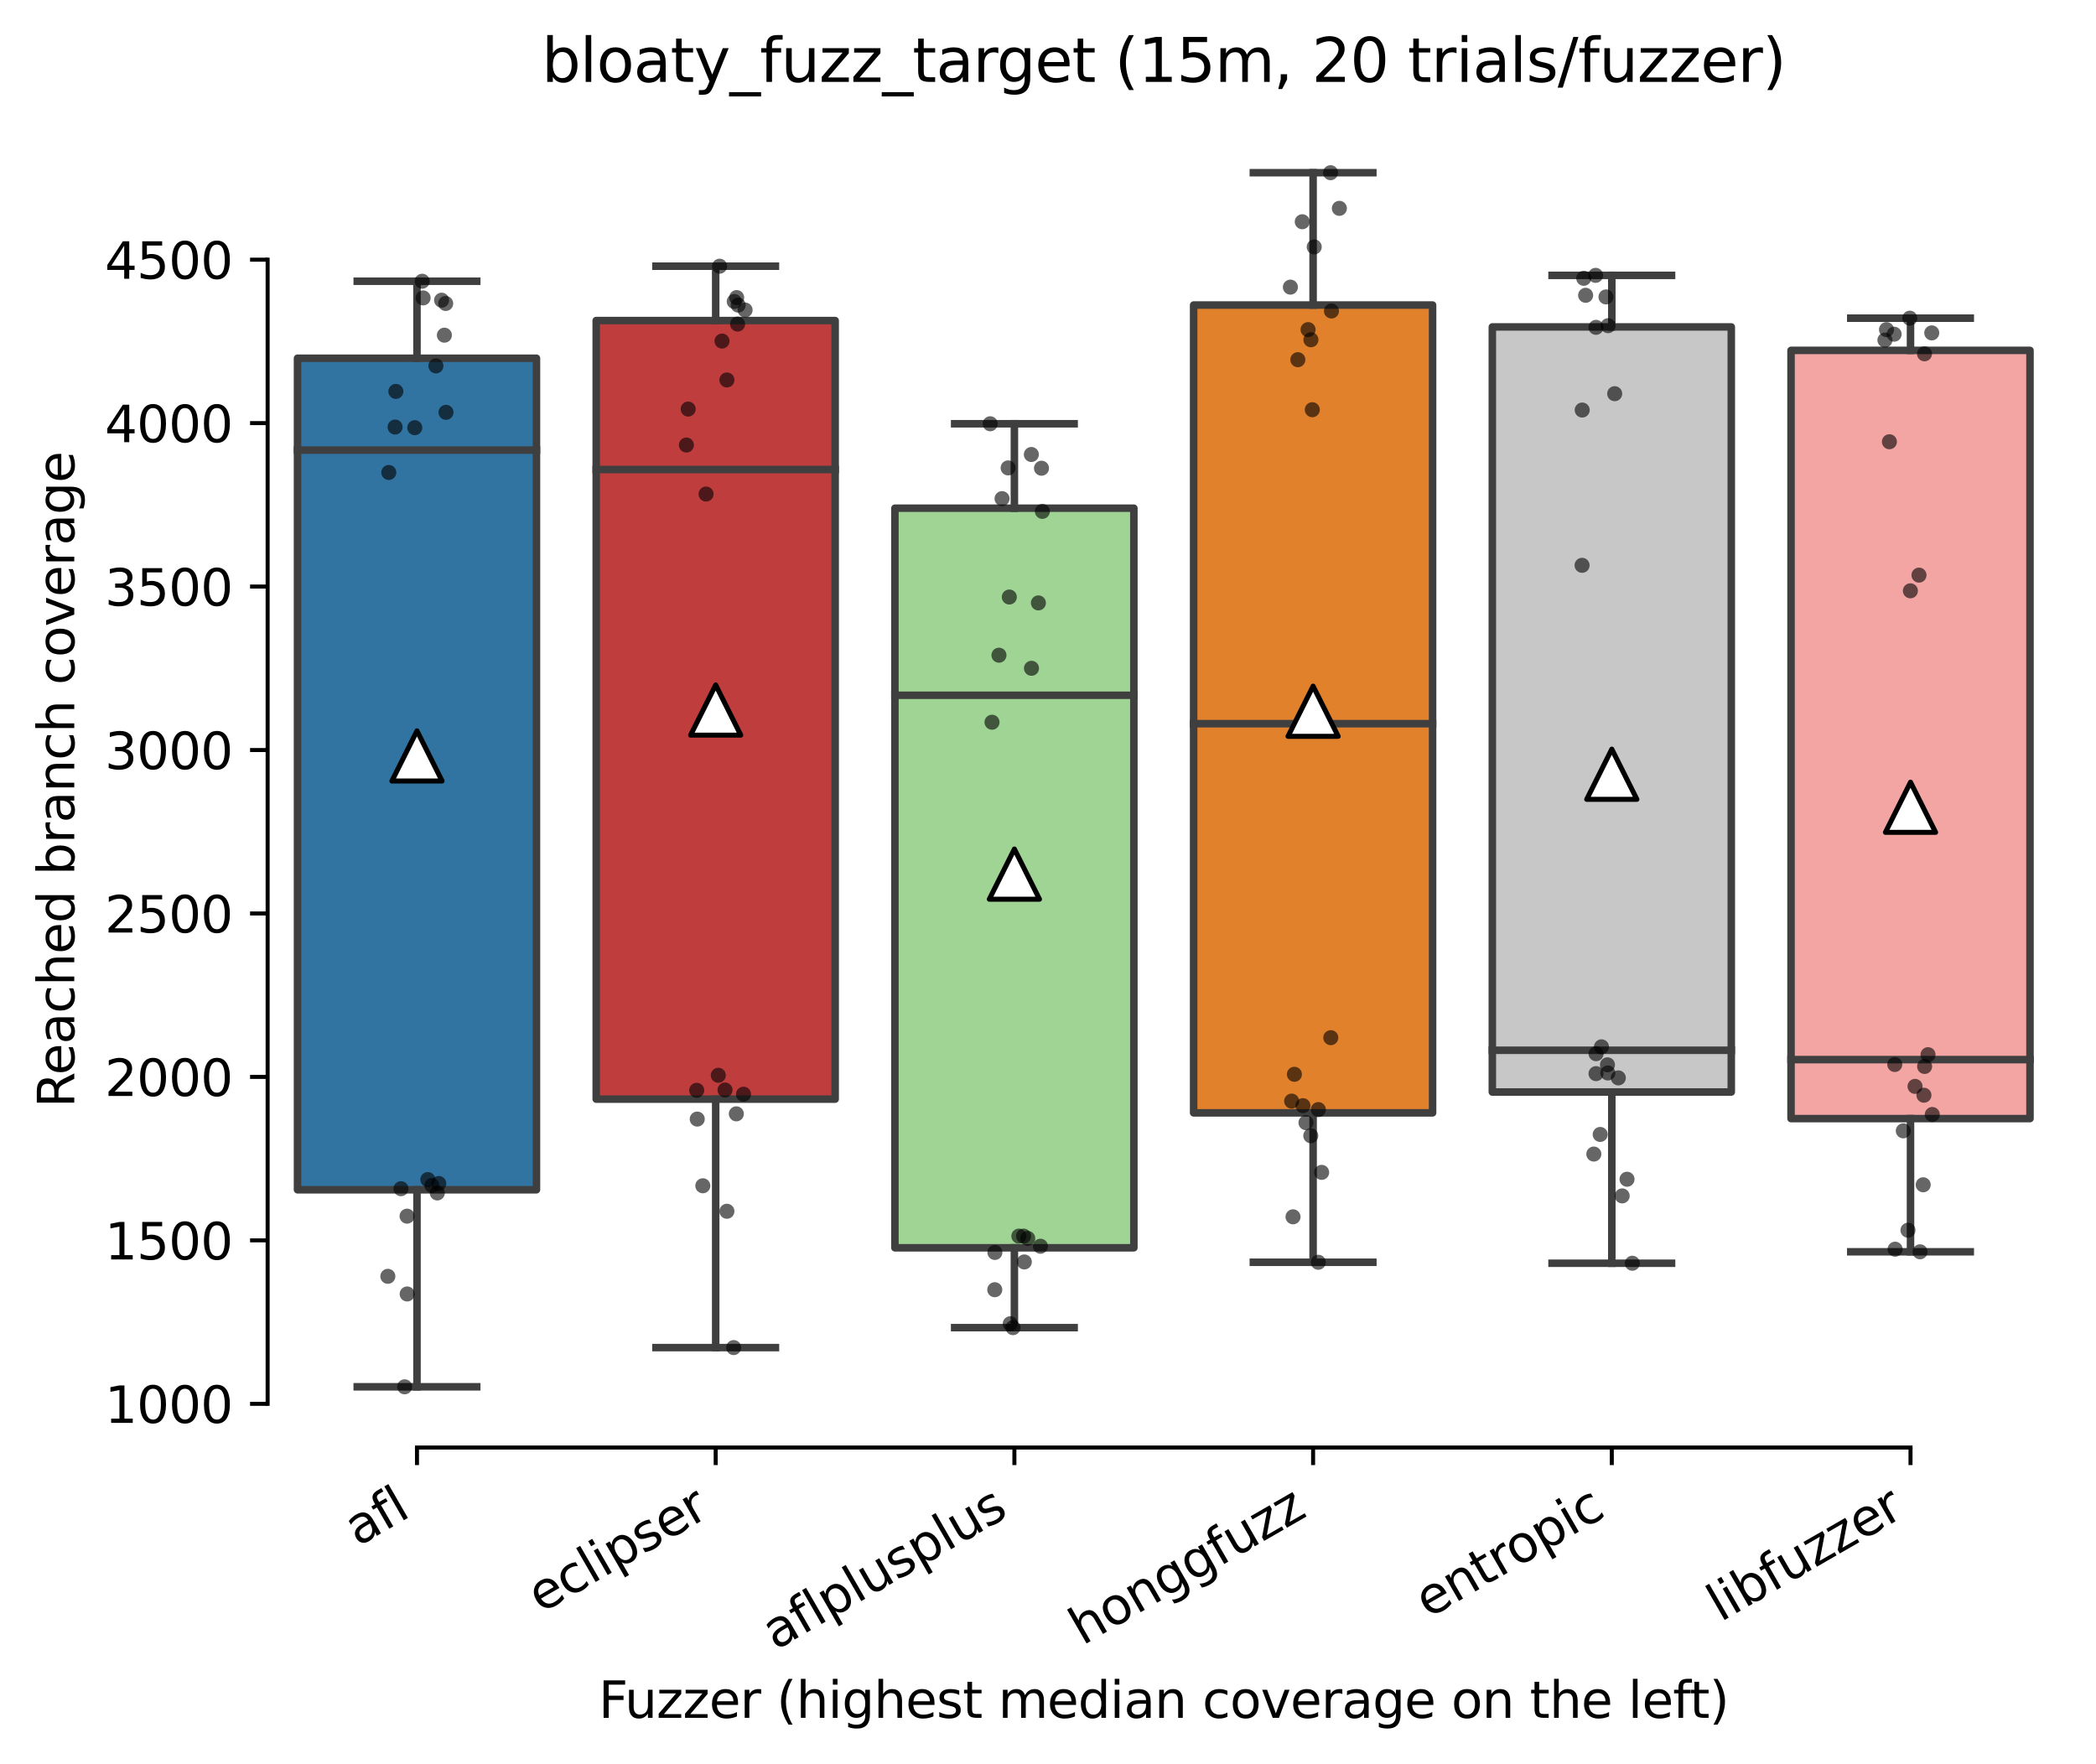 <?xml version="1.0" encoding="utf-8" standalone="no"?>
<!DOCTYPE svg PUBLIC "-//W3C//DTD SVG 1.1//EN"
  "http://www.w3.org/Graphics/SVG/1.1/DTD/svg11.dtd">
<svg xmlns:xlink="http://www.w3.org/1999/xlink" width="417.648pt" height="351.576pt" viewBox="0 0 417.648 351.576" xmlns="http://www.w3.org/2000/svg" version="1.1">
 <defs>
  <style type="text/css">*{stroke-linejoin: round; stroke-linecap: butt}</style>
 </defs>
 <g id="figure_1">
  <g id="patch_1">
   <path d="M 0 351.576 
L 417.648 351.576 
L 417.648 0 
L 0 0 
z
" style="fill: #ffffff"/>
  </g>
  <g id="axes_1">
   <g id="patch_2">
    <path d="M 53.328 288.43 
L 410.448 288.43 
L 410.448 22.318 
L 53.328 22.318 
z
" style="fill: #ffffff"/>
   </g>
   <g id="patch_3">
    <path d="M 59.28 237.073 
L 106.896 237.073 
L 106.896 71.38 
L 59.28 71.38 
L 59.28 237.073 
z
" clip-path="url(#p1c1ffbf020)" style="fill: #3274a1; stroke: #3f3f3f; stroke-width: 1.5; stroke-linejoin: miter"/>
   </g>
   <g id="patch_4">
    <path d="M 118.8 219.013 
L 166.416 219.013 
L 166.416 63.872 
L 118.8 63.872 
L 118.8 219.013 
z
" clip-path="url(#p1c1ffbf020)" style="fill: #c03d3e; stroke: #3f3f3f; stroke-width: 1.5; stroke-linejoin: miter"/>
   </g>
   <g id="patch_5">
    <path d="M 178.32 248.634 
L 225.936 248.634 
L 225.936 101.261 
L 178.32 101.261 
L 178.32 248.634 
z
" clip-path="url(#p1c1ffbf020)" style="fill: #9fd495; stroke: #3f3f3f; stroke-width: 1.5; stroke-linejoin: miter"/>
   </g>
   <g id="patch_6">
    <path d="M 237.84 221.749 
L 285.456 221.749 
L 285.456 60.778 
L 237.84 60.778 
L 237.84 221.749 
z
" clip-path="url(#p1c1ffbf020)" style="fill: #e1812c; stroke: #3f3f3f; stroke-width: 1.5; stroke-linejoin: miter"/>
   </g>
   <g id="patch_7">
    <path d="M 297.36 217.597 
L 344.976 217.597 
L 344.976 65.143 
L 297.36 65.143 
L 297.36 217.597 
z
" clip-path="url(#p1c1ffbf020)" style="fill: #c7c7c7; stroke: #3f3f3f; stroke-width: 1.5; stroke-linejoin: miter"/>
   </g>
   <g id="patch_8">
    <path d="M 356.88 222.889 
L 404.496 222.889 
L 404.496 69.816 
L 356.88 69.816 
L 356.88 222.889 
z
" clip-path="url(#p1c1ffbf020)" style="fill: #f2a5a3; stroke: #3f3f3f; stroke-width: 1.5; stroke-linejoin: miter"/>
   </g>
   <g id="matplotlib.axis_1">
    <g id="xtick_1">
     <g id="line2d_1">
      <defs>
       <path id="m0007b8b7bc" d="M 0 0 
L 0 3.5 
" style="stroke: #000000; stroke-width: 0.8"/>
      </defs>
      <g>
       <use xlink:href="#m0007b8b7bc" x="83.088" y="288.43" style="stroke: #000000; stroke-width: 0.8"/>
      </g>
     </g>
     <g id="text_1">
      <!-- afl -->
      <g transform="translate(71.287 308.224)rotate(-30)scale(0.1 -0.1)">
       <defs>
        <path id="DejaVuSans-61" d="M 2194 1759 
Q 1497 1759 1228 1600 
Q 959 1441 959 1056 
Q 959 750 1161 570 
Q 1363 391 1709 391 
Q 2188 391 2477 730 
Q 2766 1069 2766 1631 
L 2766 1759 
L 2194 1759 
z
M 3341 1997 
L 3341 0 
L 2766 0 
L 2766 531 
Q 2569 213 2275 61 
Q 1981 -91 1556 -91 
Q 1019 -91 701 211 
Q 384 513 384 1019 
Q 384 1609 779 1909 
Q 1175 2209 1959 2209 
L 2766 2209 
L 2766 2266 
Q 2766 2663 2505 2880 
Q 2244 3097 1772 3097 
Q 1472 3097 1187 3025 
Q 903 2953 641 2809 
L 641 3341 
Q 956 3463 1253 3523 
Q 1550 3584 1831 3584 
Q 2591 3584 2966 3190 
Q 3341 2797 3341 1997 
z
" transform="scale(0.016)"/>
        <path id="DejaVuSans-66" d="M 2375 4863 
L 2375 4384 
L 1825 4384 
Q 1516 4384 1395 4259 
Q 1275 4134 1275 3809 
L 1275 3500 
L 2222 3500 
L 2222 3053 
L 1275 3053 
L 1275 0 
L 697 0 
L 697 3053 
L 147 3053 
L 147 3500 
L 697 3500 
L 697 3744 
Q 697 4328 969 4595 
Q 1241 4863 1831 4863 
L 2375 4863 
z
" transform="scale(0.016)"/>
        <path id="DejaVuSans-6c" d="M 603 4863 
L 1178 4863 
L 1178 0 
L 603 0 
L 603 4863 
z
" transform="scale(0.016)"/>
       </defs>
       <use xlink:href="#DejaVuSans-61"/>
       <use xlink:href="#DejaVuSans-66" x="61.279"/>
       <use xlink:href="#DejaVuSans-6c" x="96.484"/>
      </g>
     </g>
    </g>
    <g id="xtick_2">
     <g id="line2d_2">
      <g>
       <use xlink:href="#m0007b8b7bc" x="142.608" y="288.43" style="stroke: #000000; stroke-width: 0.8"/>
      </g>
     </g>
     <g id="text_2">
      <!-- eclipser -->
      <g transform="translate(107.768 321.525)rotate(-30)scale(0.1 -0.1)">
       <defs>
        <path id="DejaVuSans-65" d="M 3597 1894 
L 3597 1613 
L 953 1613 
Q 991 1019 1311 708 
Q 1631 397 2203 397 
Q 2534 397 2845 478 
Q 3156 559 3463 722 
L 3463 178 
Q 3153 47 2828 -22 
Q 2503 -91 2169 -91 
Q 1331 -91 842 396 
Q 353 884 353 1716 
Q 353 2575 817 3079 
Q 1281 3584 2069 3584 
Q 2775 3584 3186 3129 
Q 3597 2675 3597 1894 
z
M 3022 2063 
Q 3016 2534 2758 2815 
Q 2500 3097 2075 3097 
Q 1594 3097 1305 2825 
Q 1016 2553 972 2059 
L 3022 2063 
z
" transform="scale(0.016)"/>
        <path id="DejaVuSans-63" d="M 3122 3366 
L 3122 2828 
Q 2878 2963 2633 3030 
Q 2388 3097 2138 3097 
Q 1578 3097 1268 2742 
Q 959 2388 959 1747 
Q 959 1106 1268 751 
Q 1578 397 2138 397 
Q 2388 397 2633 464 
Q 2878 531 3122 666 
L 3122 134 
Q 2881 22 2623 -34 
Q 2366 -91 2075 -91 
Q 1284 -91 818 406 
Q 353 903 353 1747 
Q 353 2603 823 3093 
Q 1294 3584 2113 3584 
Q 2378 3584 2631 3529 
Q 2884 3475 3122 3366 
z
" transform="scale(0.016)"/>
        <path id="DejaVuSans-69" d="M 603 3500 
L 1178 3500 
L 1178 0 
L 603 0 
L 603 3500 
z
M 603 4863 
L 1178 4863 
L 1178 4134 
L 603 4134 
L 603 4863 
z
" transform="scale(0.016)"/>
        <path id="DejaVuSans-70" d="M 1159 525 
L 1159 -1331 
L 581 -1331 
L 581 3500 
L 1159 3500 
L 1159 2969 
Q 1341 3281 1617 3432 
Q 1894 3584 2278 3584 
Q 2916 3584 3314 3078 
Q 3713 2572 3713 1747 
Q 3713 922 3314 415 
Q 2916 -91 2278 -91 
Q 1894 -91 1617 61 
Q 1341 213 1159 525 
z
M 3116 1747 
Q 3116 2381 2855 2742 
Q 2594 3103 2138 3103 
Q 1681 3103 1420 2742 
Q 1159 2381 1159 1747 
Q 1159 1113 1420 752 
Q 1681 391 2138 391 
Q 2594 391 2855 752 
Q 3116 1113 3116 1747 
z
" transform="scale(0.016)"/>
        <path id="DejaVuSans-73" d="M 2834 3397 
L 2834 2853 
Q 2591 2978 2328 3040 
Q 2066 3103 1784 3103 
Q 1356 3103 1142 2972 
Q 928 2841 928 2578 
Q 928 2378 1081 2264 
Q 1234 2150 1697 2047 
L 1894 2003 
Q 2506 1872 2764 1633 
Q 3022 1394 3022 966 
Q 3022 478 2636 193 
Q 2250 -91 1575 -91 
Q 1294 -91 989 -36 
Q 684 19 347 128 
L 347 722 
Q 666 556 975 473 
Q 1284 391 1588 391 
Q 1994 391 2212 530 
Q 2431 669 2431 922 
Q 2431 1156 2273 1281 
Q 2116 1406 1581 1522 
L 1381 1569 
Q 847 1681 609 1914 
Q 372 2147 372 2553 
Q 372 3047 722 3315 
Q 1072 3584 1716 3584 
Q 2034 3584 2315 3537 
Q 2597 3491 2834 3397 
z
" transform="scale(0.016)"/>
        <path id="DejaVuSans-72" d="M 2631 2963 
Q 2534 3019 2420 3045 
Q 2306 3072 2169 3072 
Q 1681 3072 1420 2755 
Q 1159 2438 1159 1844 
L 1159 0 
L 581 0 
L 581 3500 
L 1159 3500 
L 1159 2956 
Q 1341 3275 1631 3429 
Q 1922 3584 2338 3584 
Q 2397 3584 2469 3576 
Q 2541 3569 2628 3553 
L 2631 2963 
z
" transform="scale(0.016)"/>
       </defs>
       <use xlink:href="#DejaVuSans-65"/>
       <use xlink:href="#DejaVuSans-63" x="61.523"/>
       <use xlink:href="#DejaVuSans-6c" x="116.504"/>
       <use xlink:href="#DejaVuSans-69" x="144.287"/>
       <use xlink:href="#DejaVuSans-70" x="172.07"/>
       <use xlink:href="#DejaVuSans-73" x="235.547"/>
       <use xlink:href="#DejaVuSans-65" x="287.646"/>
       <use xlink:href="#DejaVuSans-72" x="349.17"/>
      </g>
     </g>
    </g>
    <g id="xtick_3">
     <g id="line2d_3">
      <g>
       <use xlink:href="#m0007b8b7bc" x="202.128" y="288.43" style="stroke: #000000; stroke-width: 0.8"/>
      </g>
     </g>
     <g id="text_3">
      <!-- aflplusplus -->
      <g transform="translate(154.519 328.897)rotate(-30)scale(0.1 -0.1)">
       <defs>
        <path id="DejaVuSans-75" d="M 544 1381 
L 544 3500 
L 1119 3500 
L 1119 1403 
Q 1119 906 1312 657 
Q 1506 409 1894 409 
Q 2359 409 2629 706 
Q 2900 1003 2900 1516 
L 2900 3500 
L 3475 3500 
L 3475 0 
L 2900 0 
L 2900 538 
Q 2691 219 2414 64 
Q 2138 -91 1772 -91 
Q 1169 -91 856 284 
Q 544 659 544 1381 
z
M 1991 3584 
L 1991 3584 
z
" transform="scale(0.016)"/>
       </defs>
       <use xlink:href="#DejaVuSans-61"/>
       <use xlink:href="#DejaVuSans-66" x="61.279"/>
       <use xlink:href="#DejaVuSans-6c" x="96.484"/>
       <use xlink:href="#DejaVuSans-70" x="124.268"/>
       <use xlink:href="#DejaVuSans-6c" x="187.744"/>
       <use xlink:href="#DejaVuSans-75" x="215.527"/>
       <use xlink:href="#DejaVuSans-73" x="278.906"/>
       <use xlink:href="#DejaVuSans-70" x="331.006"/>
       <use xlink:href="#DejaVuSans-6c" x="394.482"/>
       <use xlink:href="#DejaVuSans-75" x="422.266"/>
       <use xlink:href="#DejaVuSans-73" x="485.645"/>
      </g>
     </g>
    </g>
    <g id="xtick_4">
     <g id="line2d_4">
      <g>
       <use xlink:href="#m0007b8b7bc" x="261.648" y="288.43" style="stroke: #000000; stroke-width: 0.8"/>
      </g>
     </g>
     <g id="text_4">
      <!-- honggfuzz -->
      <g transform="translate(215.709 327.933)rotate(-30)scale(0.1 -0.1)">
       <defs>
        <path id="DejaVuSans-68" d="M 3513 2113 
L 3513 0 
L 2938 0 
L 2938 2094 
Q 2938 2591 2744 2837 
Q 2550 3084 2163 3084 
Q 1697 3084 1428 2787 
Q 1159 2491 1159 1978 
L 1159 0 
L 581 0 
L 581 4863 
L 1159 4863 
L 1159 2956 
Q 1366 3272 1645 3428 
Q 1925 3584 2291 3584 
Q 2894 3584 3203 3211 
Q 3513 2838 3513 2113 
z
" transform="scale(0.016)"/>
        <path id="DejaVuSans-6f" d="M 1959 3097 
Q 1497 3097 1228 2736 
Q 959 2375 959 1747 
Q 959 1119 1226 758 
Q 1494 397 1959 397 
Q 2419 397 2687 759 
Q 2956 1122 2956 1747 
Q 2956 2369 2687 2733 
Q 2419 3097 1959 3097 
z
M 1959 3584 
Q 2709 3584 3137 3096 
Q 3566 2609 3566 1747 
Q 3566 888 3137 398 
Q 2709 -91 1959 -91 
Q 1206 -91 779 398 
Q 353 888 353 1747 
Q 353 2609 779 3096 
Q 1206 3584 1959 3584 
z
" transform="scale(0.016)"/>
        <path id="DejaVuSans-6e" d="M 3513 2113 
L 3513 0 
L 2938 0 
L 2938 2094 
Q 2938 2591 2744 2837 
Q 2550 3084 2163 3084 
Q 1697 3084 1428 2787 
Q 1159 2491 1159 1978 
L 1159 0 
L 581 0 
L 581 3500 
L 1159 3500 
L 1159 2956 
Q 1366 3272 1645 3428 
Q 1925 3584 2291 3584 
Q 2894 3584 3203 3211 
Q 3513 2838 3513 2113 
z
" transform="scale(0.016)"/>
        <path id="DejaVuSans-67" d="M 2906 1791 
Q 2906 2416 2648 2759 
Q 2391 3103 1925 3103 
Q 1463 3103 1205 2759 
Q 947 2416 947 1791 
Q 947 1169 1205 825 
Q 1463 481 1925 481 
Q 2391 481 2648 825 
Q 2906 1169 2906 1791 
z
M 3481 434 
Q 3481 -459 3084 -895 
Q 2688 -1331 1869 -1331 
Q 1566 -1331 1297 -1286 
Q 1028 -1241 775 -1147 
L 775 -588 
Q 1028 -725 1275 -790 
Q 1522 -856 1778 -856 
Q 2344 -856 2625 -561 
Q 2906 -266 2906 331 
L 2906 616 
Q 2728 306 2450 153 
Q 2172 0 1784 0 
Q 1141 0 747 490 
Q 353 981 353 1791 
Q 353 2603 747 3093 
Q 1141 3584 1784 3584 
Q 2172 3584 2450 3431 
Q 2728 3278 2906 2969 
L 2906 3500 
L 3481 3500 
L 3481 434 
z
" transform="scale(0.016)"/>
        <path id="DejaVuSans-7a" d="M 353 3500 
L 3084 3500 
L 3084 2975 
L 922 459 
L 3084 459 
L 3084 0 
L 275 0 
L 275 525 
L 2438 3041 
L 353 3041 
L 353 3500 
z
" transform="scale(0.016)"/>
       </defs>
       <use xlink:href="#DejaVuSans-68"/>
       <use xlink:href="#DejaVuSans-6f" x="63.379"/>
       <use xlink:href="#DejaVuSans-6e" x="124.561"/>
       <use xlink:href="#DejaVuSans-67" x="187.939"/>
       <use xlink:href="#DejaVuSans-67" x="251.416"/>
       <use xlink:href="#DejaVuSans-66" x="314.893"/>
       <use xlink:href="#DejaVuSans-75" x="350.098"/>
       <use xlink:href="#DejaVuSans-7a" x="413.477"/>
       <use xlink:href="#DejaVuSans-7a" x="465.967"/>
      </g>
     </g>
    </g>
    <g id="xtick_5">
     <g id="line2d_5">
      <g>
       <use xlink:href="#m0007b8b7bc" x="321.168" y="288.43" style="stroke: #000000; stroke-width: 0.8"/>
      </g>
     </g>
     <g id="text_5">
      <!-- entropic -->
      <g transform="translate(284.586 322.531)rotate(-30)scale(0.1 -0.1)">
       <defs>
        <path id="DejaVuSans-74" d="M 1172 4494 
L 1172 3500 
L 2356 3500 
L 2356 3053 
L 1172 3053 
L 1172 1153 
Q 1172 725 1289 603 
Q 1406 481 1766 481 
L 2356 481 
L 2356 0 
L 1766 0 
Q 1100 0 847 248 
Q 594 497 594 1153 
L 594 3053 
L 172 3053 
L 172 3500 
L 594 3500 
L 594 4494 
L 1172 4494 
z
" transform="scale(0.016)"/>
       </defs>
       <use xlink:href="#DejaVuSans-65"/>
       <use xlink:href="#DejaVuSans-6e" x="61.523"/>
       <use xlink:href="#DejaVuSans-74" x="124.902"/>
       <use xlink:href="#DejaVuSans-72" x="164.111"/>
       <use xlink:href="#DejaVuSans-6f" x="202.975"/>
       <use xlink:href="#DejaVuSans-70" x="264.156"/>
       <use xlink:href="#DejaVuSans-69" x="327.633"/>
       <use xlink:href="#DejaVuSans-63" x="355.416"/>
      </g>
     </g>
    </g>
    <g id="xtick_6">
     <g id="line2d_6">
      <g>
       <use xlink:href="#m0007b8b7bc" x="380.688" y="288.43" style="stroke: #000000; stroke-width: 0.8"/>
      </g>
     </g>
     <g id="text_6">
      <!-- libfuzzer -->
      <g transform="translate(342.822 323.272)rotate(-30)scale(0.1 -0.1)">
       <defs>
        <path id="DejaVuSans-62" d="M 3116 1747 
Q 3116 2381 2855 2742 
Q 2594 3103 2138 3103 
Q 1681 3103 1420 2742 
Q 1159 2381 1159 1747 
Q 1159 1113 1420 752 
Q 1681 391 2138 391 
Q 2594 391 2855 752 
Q 3116 1113 3116 1747 
z
M 1159 2969 
Q 1341 3281 1617 3432 
Q 1894 3584 2278 3584 
Q 2916 3584 3314 3078 
Q 3713 2572 3713 1747 
Q 3713 922 3314 415 
Q 2916 -91 2278 -91 
Q 1894 -91 1617 61 
Q 1341 213 1159 525 
L 1159 0 
L 581 0 
L 581 4863 
L 1159 4863 
L 1159 2969 
z
" transform="scale(0.016)"/>
       </defs>
       <use xlink:href="#DejaVuSans-6c"/>
       <use xlink:href="#DejaVuSans-69" x="27.783"/>
       <use xlink:href="#DejaVuSans-62" x="55.566"/>
       <use xlink:href="#DejaVuSans-66" x="119.043"/>
       <use xlink:href="#DejaVuSans-75" x="154.248"/>
       <use xlink:href="#DejaVuSans-7a" x="217.627"/>
       <use xlink:href="#DejaVuSans-7a" x="270.117"/>
       <use xlink:href="#DejaVuSans-65" x="322.607"/>
       <use xlink:href="#DejaVuSans-72" x="384.131"/>
      </g>
     </g>
    </g>
    <g id="text_7">
     <!-- Fuzzer (highest median coverage on the left) -->
     <g transform="translate(119.27 342.297)scale(0.1 -0.1)">
      <defs>
       <path id="DejaVuSans-46" d="M 628 4666 
L 3309 4666 
L 3309 4134 
L 1259 4134 
L 1259 2759 
L 3109 2759 
L 3109 2228 
L 1259 2228 
L 1259 0 
L 628 0 
L 628 4666 
z
" transform="scale(0.016)"/>
       <path id="DejaVuSans-20" transform="scale(0.016)"/>
       <path id="DejaVuSans-28" d="M 1984 4856 
Q 1566 4138 1362 3434 
Q 1159 2731 1159 2009 
Q 1159 1288 1364 580 
Q 1569 -128 1984 -844 
L 1484 -844 
Q 1016 -109 783 600 
Q 550 1309 550 2009 
Q 550 2706 781 3412 
Q 1013 4119 1484 4856 
L 1984 4856 
z
" transform="scale(0.016)"/>
       <path id="DejaVuSans-6d" d="M 3328 2828 
Q 3544 3216 3844 3400 
Q 4144 3584 4550 3584 
Q 5097 3584 5394 3201 
Q 5691 2819 5691 2113 
L 5691 0 
L 5113 0 
L 5113 2094 
Q 5113 2597 4934 2840 
Q 4756 3084 4391 3084 
Q 3944 3084 3684 2787 
Q 3425 2491 3425 1978 
L 3425 0 
L 2847 0 
L 2847 2094 
Q 2847 2600 2669 2842 
Q 2491 3084 2119 3084 
Q 1678 3084 1418 2786 
Q 1159 2488 1159 1978 
L 1159 0 
L 581 0 
L 581 3500 
L 1159 3500 
L 1159 2956 
Q 1356 3278 1631 3431 
Q 1906 3584 2284 3584 
Q 2666 3584 2933 3390 
Q 3200 3197 3328 2828 
z
" transform="scale(0.016)"/>
       <path id="DejaVuSans-64" d="M 2906 2969 
L 2906 4863 
L 3481 4863 
L 3481 0 
L 2906 0 
L 2906 525 
Q 2725 213 2448 61 
Q 2172 -91 1784 -91 
Q 1150 -91 751 415 
Q 353 922 353 1747 
Q 353 2572 751 3078 
Q 1150 3584 1784 3584 
Q 2172 3584 2448 3432 
Q 2725 3281 2906 2969 
z
M 947 1747 
Q 947 1113 1208 752 
Q 1469 391 1925 391 
Q 2381 391 2643 752 
Q 2906 1113 2906 1747 
Q 2906 2381 2643 2742 
Q 2381 3103 1925 3103 
Q 1469 3103 1208 2742 
Q 947 2381 947 1747 
z
" transform="scale(0.016)"/>
       <path id="DejaVuSans-76" d="M 191 3500 
L 800 3500 
L 1894 563 
L 2988 3500 
L 3597 3500 
L 2284 0 
L 1503 0 
L 191 3500 
z
" transform="scale(0.016)"/>
       <path id="DejaVuSans-29" d="M 513 4856 
L 1013 4856 
Q 1481 4119 1714 3412 
Q 1947 2706 1947 2009 
Q 1947 1309 1714 600 
Q 1481 -109 1013 -844 
L 513 -844 
Q 928 -128 1133 580 
Q 1338 1288 1338 2009 
Q 1338 2731 1133 3434 
Q 928 4138 513 4856 
z
" transform="scale(0.016)"/>
      </defs>
      <use xlink:href="#DejaVuSans-46"/>
      <use xlink:href="#DejaVuSans-75" x="52.02"/>
      <use xlink:href="#DejaVuSans-7a" x="115.398"/>
      <use xlink:href="#DejaVuSans-7a" x="167.889"/>
      <use xlink:href="#DejaVuSans-65" x="220.379"/>
      <use xlink:href="#DejaVuSans-72" x="281.902"/>
      <use xlink:href="#DejaVuSans-20" x="323.016"/>
      <use xlink:href="#DejaVuSans-28" x="354.803"/>
      <use xlink:href="#DejaVuSans-68" x="393.816"/>
      <use xlink:href="#DejaVuSans-69" x="457.195"/>
      <use xlink:href="#DejaVuSans-67" x="484.979"/>
      <use xlink:href="#DejaVuSans-68" x="548.455"/>
      <use xlink:href="#DejaVuSans-65" x="611.834"/>
      <use xlink:href="#DejaVuSans-73" x="673.357"/>
      <use xlink:href="#DejaVuSans-74" x="725.457"/>
      <use xlink:href="#DejaVuSans-20" x="764.666"/>
      <use xlink:href="#DejaVuSans-6d" x="796.453"/>
      <use xlink:href="#DejaVuSans-65" x="893.865"/>
      <use xlink:href="#DejaVuSans-64" x="955.389"/>
      <use xlink:href="#DejaVuSans-69" x="1018.865"/>
      <use xlink:href="#DejaVuSans-61" x="1046.648"/>
      <use xlink:href="#DejaVuSans-6e" x="1107.928"/>
      <use xlink:href="#DejaVuSans-20" x="1171.307"/>
      <use xlink:href="#DejaVuSans-63" x="1203.094"/>
      <use xlink:href="#DejaVuSans-6f" x="1258.074"/>
      <use xlink:href="#DejaVuSans-76" x="1319.256"/>
      <use xlink:href="#DejaVuSans-65" x="1378.436"/>
      <use xlink:href="#DejaVuSans-72" x="1439.959"/>
      <use xlink:href="#DejaVuSans-61" x="1481.072"/>
      <use xlink:href="#DejaVuSans-67" x="1542.352"/>
      <use xlink:href="#DejaVuSans-65" x="1605.828"/>
      <use xlink:href="#DejaVuSans-20" x="1667.352"/>
      <use xlink:href="#DejaVuSans-6f" x="1699.139"/>
      <use xlink:href="#DejaVuSans-6e" x="1760.32"/>
      <use xlink:href="#DejaVuSans-20" x="1823.699"/>
      <use xlink:href="#DejaVuSans-74" x="1855.486"/>
      <use xlink:href="#DejaVuSans-68" x="1894.695"/>
      <use xlink:href="#DejaVuSans-65" x="1958.074"/>
      <use xlink:href="#DejaVuSans-20" x="2019.598"/>
      <use xlink:href="#DejaVuSans-6c" x="2051.385"/>
      <use xlink:href="#DejaVuSans-65" x="2079.168"/>
      <use xlink:href="#DejaVuSans-66" x="2140.691"/>
      <use xlink:href="#DejaVuSans-74" x="2174.146"/>
      <use xlink:href="#DejaVuSans-29" x="2213.355"/>
     </g>
    </g>
   </g>
   <g id="matplotlib.axis_2">
    <g id="ytick_1">
     <g id="line2d_7">
      <defs>
       <path id="mb258ccd061" d="M 0 0 
L -3.5 0 
" style="stroke: #000000; stroke-width: 0.8"/>
      </defs>
      <g>
       <use xlink:href="#mb258ccd061" x="53.328" y="279.721" style="stroke: #000000; stroke-width: 0.8"/>
      </g>
     </g>
     <g id="text_8">
      <!-- 1000 -->
      <g transform="translate(20.878 283.52)scale(0.1 -0.1)">
       <defs>
        <path id="DejaVuSans-31" d="M 794 531 
L 1825 531 
L 1825 4091 
L 703 3866 
L 703 4441 
L 1819 4666 
L 2450 4666 
L 2450 531 
L 3481 531 
L 3481 0 
L 794 0 
L 794 531 
z
" transform="scale(0.016)"/>
        <path id="DejaVuSans-30" d="M 2034 4250 
Q 1547 4250 1301 3770 
Q 1056 3291 1056 2328 
Q 1056 1369 1301 889 
Q 1547 409 2034 409 
Q 2525 409 2770 889 
Q 3016 1369 3016 2328 
Q 3016 3291 2770 3770 
Q 2525 4250 2034 4250 
z
M 2034 4750 
Q 2819 4750 3233 4129 
Q 3647 3509 3647 2328 
Q 3647 1150 3233 529 
Q 2819 -91 2034 -91 
Q 1250 -91 836 529 
Q 422 1150 422 2328 
Q 422 3509 836 4129 
Q 1250 4750 2034 4750 
z
" transform="scale(0.016)"/>
       </defs>
       <use xlink:href="#DejaVuSans-31"/>
       <use xlink:href="#DejaVuSans-30" x="63.623"/>
       <use xlink:href="#DejaVuSans-30" x="127.246"/>
       <use xlink:href="#DejaVuSans-30" x="190.869"/>
      </g>
     </g>
    </g>
    <g id="ytick_2">
     <g id="line2d_8">
      <g>
       <use xlink:href="#mb258ccd061" x="53.328" y="247.153" style="stroke: #000000; stroke-width: 0.8"/>
      </g>
     </g>
     <g id="text_9">
      <!-- 1500 -->
      <g transform="translate(20.878 250.952)scale(0.1 -0.1)">
       <defs>
        <path id="DejaVuSans-35" d="M 691 4666 
L 3169 4666 
L 3169 4134 
L 1269 4134 
L 1269 2991 
Q 1406 3038 1543 3061 
Q 1681 3084 1819 3084 
Q 2600 3084 3056 2656 
Q 3513 2228 3513 1497 
Q 3513 744 3044 326 
Q 2575 -91 1722 -91 
Q 1428 -91 1123 -41 
Q 819 9 494 109 
L 494 744 
Q 775 591 1075 516 
Q 1375 441 1709 441 
Q 2250 441 2565 725 
Q 2881 1009 2881 1497 
Q 2881 1984 2565 2268 
Q 2250 2553 1709 2553 
Q 1456 2553 1204 2497 
Q 953 2441 691 2322 
L 691 4666 
z
" transform="scale(0.016)"/>
       </defs>
       <use xlink:href="#DejaVuSans-31"/>
       <use xlink:href="#DejaVuSans-35" x="63.623"/>
       <use xlink:href="#DejaVuSans-30" x="127.246"/>
       <use xlink:href="#DejaVuSans-30" x="190.869"/>
      </g>
     </g>
    </g>
    <g id="ytick_3">
     <g id="line2d_9">
      <g>
       <use xlink:href="#mb258ccd061" x="53.328" y="214.584" style="stroke: #000000; stroke-width: 0.8"/>
      </g>
     </g>
     <g id="text_10">
      <!-- 2000 -->
      <g transform="translate(20.878 218.383)scale(0.1 -0.1)">
       <defs>
        <path id="DejaVuSans-32" d="M 1228 531 
L 3431 531 
L 3431 0 
L 469 0 
L 469 531 
Q 828 903 1448 1529 
Q 2069 2156 2228 2338 
Q 2531 2678 2651 2914 
Q 2772 3150 2772 3378 
Q 2772 3750 2511 3984 
Q 2250 4219 1831 4219 
Q 1534 4219 1204 4116 
Q 875 4013 500 3803 
L 500 4441 
Q 881 4594 1212 4672 
Q 1544 4750 1819 4750 
Q 2544 4750 2975 4387 
Q 3406 4025 3406 3419 
Q 3406 3131 3298 2873 
Q 3191 2616 2906 2266 
Q 2828 2175 2409 1742 
Q 1991 1309 1228 531 
z
" transform="scale(0.016)"/>
       </defs>
       <use xlink:href="#DejaVuSans-32"/>
       <use xlink:href="#DejaVuSans-30" x="63.623"/>
       <use xlink:href="#DejaVuSans-30" x="127.246"/>
       <use xlink:href="#DejaVuSans-30" x="190.869"/>
      </g>
     </g>
    </g>
    <g id="ytick_4">
     <g id="line2d_10">
      <g>
       <use xlink:href="#mb258ccd061" x="53.328" y="182.015" style="stroke: #000000; stroke-width: 0.8"/>
      </g>
     </g>
     <g id="text_11">
      <!-- 2500 -->
      <g transform="translate(20.878 185.815)scale(0.1 -0.1)">
       <use xlink:href="#DejaVuSans-32"/>
       <use xlink:href="#DejaVuSans-35" x="63.623"/>
       <use xlink:href="#DejaVuSans-30" x="127.246"/>
       <use xlink:href="#DejaVuSans-30" x="190.869"/>
      </g>
     </g>
    </g>
    <g id="ytick_5">
     <g id="line2d_11">
      <g>
       <use xlink:href="#mb258ccd061" x="53.328" y="149.447" style="stroke: #000000; stroke-width: 0.8"/>
      </g>
     </g>
     <g id="text_12">
      <!-- 3000 -->
      <g transform="translate(20.878 153.246)scale(0.1 -0.1)">
       <defs>
        <path id="DejaVuSans-33" d="M 2597 2516 
Q 3050 2419 3304 2112 
Q 3559 1806 3559 1356 
Q 3559 666 3084 287 
Q 2609 -91 1734 -91 
Q 1441 -91 1130 -33 
Q 819 25 488 141 
L 488 750 
Q 750 597 1062 519 
Q 1375 441 1716 441 
Q 2309 441 2620 675 
Q 2931 909 2931 1356 
Q 2931 1769 2642 2001 
Q 2353 2234 1838 2234 
L 1294 2234 
L 1294 2753 
L 1863 2753 
Q 2328 2753 2575 2939 
Q 2822 3125 2822 3475 
Q 2822 3834 2567 4026 
Q 2313 4219 1838 4219 
Q 1578 4219 1281 4162 
Q 984 4106 628 3988 
L 628 4550 
Q 988 4650 1302 4700 
Q 1616 4750 1894 4750 
Q 2613 4750 3031 4423 
Q 3450 4097 3450 3541 
Q 3450 3153 3228 2886 
Q 3006 2619 2597 2516 
z
" transform="scale(0.016)"/>
       </defs>
       <use xlink:href="#DejaVuSans-33"/>
       <use xlink:href="#DejaVuSans-30" x="63.623"/>
       <use xlink:href="#DejaVuSans-30" x="127.246"/>
       <use xlink:href="#DejaVuSans-30" x="190.869"/>
      </g>
     </g>
    </g>
    <g id="ytick_6">
     <g id="line2d_12">
      <g>
       <use xlink:href="#mb258ccd061" x="53.328" y="116.878" style="stroke: #000000; stroke-width: 0.8"/>
      </g>
     </g>
     <g id="text_13">
      <!-- 3500 -->
      <g transform="translate(20.878 120.677)scale(0.1 -0.1)">
       <use xlink:href="#DejaVuSans-33"/>
       <use xlink:href="#DejaVuSans-35" x="63.623"/>
       <use xlink:href="#DejaVuSans-30" x="127.246"/>
       <use xlink:href="#DejaVuSans-30" x="190.869"/>
      </g>
     </g>
    </g>
    <g id="ytick_7">
     <g id="line2d_13">
      <g>
       <use xlink:href="#mb258ccd061" x="53.328" y="84.309" style="stroke: #000000; stroke-width: 0.8"/>
      </g>
     </g>
     <g id="text_14">
      <!-- 4000 -->
      <g transform="translate(20.878 88.109)scale(0.1 -0.1)">
       <defs>
        <path id="DejaVuSans-34" d="M 2419 4116 
L 825 1625 
L 2419 1625 
L 2419 4116 
z
M 2253 4666 
L 3047 4666 
L 3047 1625 
L 3713 1625 
L 3713 1100 
L 3047 1100 
L 3047 0 
L 2419 0 
L 2419 1100 
L 313 1100 
L 313 1709 
L 2253 4666 
z
" transform="scale(0.016)"/>
       </defs>
       <use xlink:href="#DejaVuSans-34"/>
       <use xlink:href="#DejaVuSans-30" x="63.623"/>
       <use xlink:href="#DejaVuSans-30" x="127.246"/>
       <use xlink:href="#DejaVuSans-30" x="190.869"/>
      </g>
     </g>
    </g>
    <g id="ytick_8">
     <g id="line2d_14">
      <g>
       <use xlink:href="#mb258ccd061" x="53.328" y="51.741" style="stroke: #000000; stroke-width: 0.8"/>
      </g>
     </g>
     <g id="text_15">
      <!-- 4500 -->
      <g transform="translate(20.878 55.54)scale(0.1 -0.1)">
       <use xlink:href="#DejaVuSans-34"/>
       <use xlink:href="#DejaVuSans-35" x="63.623"/>
       <use xlink:href="#DejaVuSans-30" x="127.246"/>
       <use xlink:href="#DejaVuSans-30" x="190.869"/>
      </g>
     </g>
    </g>
    <g id="text_16">
     <!-- Reached branch coverage -->
     <g transform="translate(14.798 220.706)rotate(-90)scale(0.1 -0.1)">
      <defs>
       <path id="DejaVuSans-52" d="M 2841 2188 
Q 3044 2119 3236 1894 
Q 3428 1669 3622 1275 
L 4263 0 
L 3584 0 
L 2988 1197 
Q 2756 1666 2539 1819 
Q 2322 1972 1947 1972 
L 1259 1972 
L 1259 0 
L 628 0 
L 628 4666 
L 2053 4666 
Q 2853 4666 3247 4331 
Q 3641 3997 3641 3322 
Q 3641 2881 3436 2590 
Q 3231 2300 2841 2188 
z
M 1259 4147 
L 1259 2491 
L 2053 2491 
Q 2509 2491 2742 2702 
Q 2975 2913 2975 3322 
Q 2975 3731 2742 3939 
Q 2509 4147 2053 4147 
L 1259 4147 
z
" transform="scale(0.016)"/>
      </defs>
      <use xlink:href="#DejaVuSans-52"/>
      <use xlink:href="#DejaVuSans-65" x="64.982"/>
      <use xlink:href="#DejaVuSans-61" x="126.506"/>
      <use xlink:href="#DejaVuSans-63" x="187.785"/>
      <use xlink:href="#DejaVuSans-68" x="242.766"/>
      <use xlink:href="#DejaVuSans-65" x="306.145"/>
      <use xlink:href="#DejaVuSans-64" x="367.668"/>
      <use xlink:href="#DejaVuSans-20" x="431.145"/>
      <use xlink:href="#DejaVuSans-62" x="462.932"/>
      <use xlink:href="#DejaVuSans-72" x="526.408"/>
      <use xlink:href="#DejaVuSans-61" x="567.521"/>
      <use xlink:href="#DejaVuSans-6e" x="628.801"/>
      <use xlink:href="#DejaVuSans-63" x="692.18"/>
      <use xlink:href="#DejaVuSans-68" x="747.16"/>
      <use xlink:href="#DejaVuSans-20" x="810.539"/>
      <use xlink:href="#DejaVuSans-63" x="842.326"/>
      <use xlink:href="#DejaVuSans-6f" x="897.307"/>
      <use xlink:href="#DejaVuSans-76" x="958.488"/>
      <use xlink:href="#DejaVuSans-65" x="1017.668"/>
      <use xlink:href="#DejaVuSans-72" x="1079.191"/>
      <use xlink:href="#DejaVuSans-61" x="1120.305"/>
      <use xlink:href="#DejaVuSans-67" x="1181.584"/>
      <use xlink:href="#DejaVuSans-65" x="1245.061"/>
     </g>
    </g>
   </g>
   <g id="line2d_15">
    <path d="M 83.088 237.073 
L 83.088 276.334 
" clip-path="url(#p1c1ffbf020)" style="fill: none; stroke: #3f3f3f; stroke-width: 1.5; stroke-linecap: square"/>
   </g>
   <g id="line2d_16">
    <path d="M 83.088 71.38 
L 83.088 56.04 
" clip-path="url(#p1c1ffbf020)" style="fill: none; stroke: #3f3f3f; stroke-width: 1.5; stroke-linecap: square"/>
   </g>
   <g id="line2d_17">
    <path d="M 71.184 276.334 
L 94.992 276.334 
" clip-path="url(#p1c1ffbf020)" style="fill: none; stroke: #3f3f3f; stroke-width: 1.5; stroke-linecap: square"/>
   </g>
   <g id="line2d_18">
    <path d="M 71.184 56.04 
L 94.992 56.04 
" clip-path="url(#p1c1ffbf020)" style="fill: none; stroke: #3f3f3f; stroke-width: 1.5; stroke-linecap: square"/>
   </g>
   <g id="line2d_19"/>
   <g id="line2d_20">
    <path d="M 142.608 219.013 
L 142.608 268.518 
" clip-path="url(#p1c1ffbf020)" style="fill: none; stroke: #3f3f3f; stroke-width: 1.5; stroke-linecap: square"/>
   </g>
   <g id="line2d_21">
    <path d="M 142.608 63.872 
L 142.608 53.043 
" clip-path="url(#p1c1ffbf020)" style="fill: none; stroke: #3f3f3f; stroke-width: 1.5; stroke-linecap: square"/>
   </g>
   <g id="line2d_22">
    <path d="M 130.704 268.518 
L 154.512 268.518 
" clip-path="url(#p1c1ffbf020)" style="fill: none; stroke: #3f3f3f; stroke-width: 1.5; stroke-linecap: square"/>
   </g>
   <g id="line2d_23">
    <path d="M 130.704 53.043 
L 154.512 53.043 
" clip-path="url(#p1c1ffbf020)" style="fill: none; stroke: #3f3f3f; stroke-width: 1.5; stroke-linecap: square"/>
   </g>
   <g id="line2d_24"/>
   <g id="line2d_25">
    <path d="M 202.128 248.634 
L 202.128 264.544 
" clip-path="url(#p1c1ffbf020)" style="fill: none; stroke: #3f3f3f; stroke-width: 1.5; stroke-linecap: square"/>
   </g>
   <g id="line2d_26">
    <path d="M 202.128 101.261 
L 202.128 84.44 
" clip-path="url(#p1c1ffbf020)" style="fill: none; stroke: #3f3f3f; stroke-width: 1.5; stroke-linecap: square"/>
   </g>
   <g id="line2d_27">
    <path d="M 190.224 264.544 
L 214.032 264.544 
" clip-path="url(#p1c1ffbf020)" style="fill: none; stroke: #3f3f3f; stroke-width: 1.5; stroke-linecap: square"/>
   </g>
   <g id="line2d_28">
    <path d="M 190.224 84.44 
L 214.032 84.44 
" clip-path="url(#p1c1ffbf020)" style="fill: none; stroke: #3f3f3f; stroke-width: 1.5; stroke-linecap: square"/>
   </g>
   <g id="line2d_29"/>
   <g id="line2d_30">
    <path d="M 261.648 221.749 
L 261.648 251.517 
" clip-path="url(#p1c1ffbf020)" style="fill: none; stroke: #3f3f3f; stroke-width: 1.5; stroke-linecap: square"/>
   </g>
   <g id="line2d_31">
    <path d="M 261.648 60.778 
L 261.648 34.414 
" clip-path="url(#p1c1ffbf020)" style="fill: none; stroke: #3f3f3f; stroke-width: 1.5; stroke-linecap: square"/>
   </g>
   <g id="line2d_32">
    <path d="M 249.744 251.517 
L 273.552 251.517 
" clip-path="url(#p1c1ffbf020)" style="fill: none; stroke: #3f3f3f; stroke-width: 1.5; stroke-linecap: square"/>
   </g>
   <g id="line2d_33">
    <path d="M 249.744 34.414 
L 273.552 34.414 
" clip-path="url(#p1c1ffbf020)" style="fill: none; stroke: #3f3f3f; stroke-width: 1.5; stroke-linecap: square"/>
   </g>
   <g id="line2d_34"/>
   <g id="line2d_35">
    <path d="M 321.168 217.597 
L 321.168 251.712 
" clip-path="url(#p1c1ffbf020)" style="fill: none; stroke: #3f3f3f; stroke-width: 1.5; stroke-linecap: square"/>
   </g>
   <g id="line2d_36">
    <path d="M 321.168 65.143 
L 321.168 54.867 
" clip-path="url(#p1c1ffbf020)" style="fill: none; stroke: #3f3f3f; stroke-width: 1.5; stroke-linecap: square"/>
   </g>
   <g id="line2d_37">
    <path d="M 309.264 251.712 
L 333.072 251.712 
" clip-path="url(#p1c1ffbf020)" style="fill: none; stroke: #3f3f3f; stroke-width: 1.5; stroke-linecap: square"/>
   </g>
   <g id="line2d_38">
    <path d="M 309.264 54.867 
L 333.072 54.867 
" clip-path="url(#p1c1ffbf020)" style="fill: none; stroke: #3f3f3f; stroke-width: 1.5; stroke-linecap: square"/>
   </g>
   <g id="line2d_39"/>
   <g id="line2d_40">
    <path d="M 380.688 222.889 
L 380.688 249.432 
" clip-path="url(#p1c1ffbf020)" style="fill: none; stroke: #3f3f3f; stroke-width: 1.5; stroke-linecap: square"/>
   </g>
   <g id="line2d_41">
    <path d="M 380.688 69.816 
L 380.688 63.4 
" clip-path="url(#p1c1ffbf020)" style="fill: none; stroke: #3f3f3f; stroke-width: 1.5; stroke-linecap: square"/>
   </g>
   <g id="line2d_42">
    <path d="M 368.784 249.432 
L 392.592 249.432 
" clip-path="url(#p1c1ffbf020)" style="fill: none; stroke: #3f3f3f; stroke-width: 1.5; stroke-linecap: square"/>
   </g>
   <g id="line2d_43">
    <path d="M 368.784 63.4 
L 392.592 63.4 
" clip-path="url(#p1c1ffbf020)" style="fill: none; stroke: #3f3f3f; stroke-width: 1.5; stroke-linecap: square"/>
   </g>
   <g id="line2d_44"/>
   <g id="line2d_45">
    <path d="M 59.28 89.683 
L 106.896 89.683 
" clip-path="url(#p1c1ffbf020)" style="fill: none; stroke: #3f3f3f; stroke-width: 1.5; stroke-linecap: square"/>
   </g>
   <g id="line2d_46">
    <defs>
     <path id="m6f1b45f642" d="M 0 -5 
L -5 5 
L 5 5 
z
" style="stroke: #000000; stroke-linejoin: miter"/>
    </defs>
    <g clip-path="url(#p1c1ffbf020)">
     <use xlink:href="#m6f1b45f642" x="83.088" y="150.622" style="fill: #ffffff; stroke: #000000; stroke-linejoin: miter"/>
    </g>
   </g>
   <g id="line2d_47">
    <path d="M 118.8 93.559 
L 166.416 93.559 
" clip-path="url(#p1c1ffbf020)" style="fill: none; stroke: #3f3f3f; stroke-width: 1.5; stroke-linecap: square"/>
   </g>
   <g id="line2d_48">
    <g clip-path="url(#p1c1ffbf020)">
     <use xlink:href="#m6f1b45f642" x="142.608" y="141.484" style="fill: #ffffff; stroke: #000000; stroke-linejoin: miter"/>
    </g>
   </g>
   <g id="line2d_49">
    <path d="M 178.32 138.536 
L 225.936 138.536 
" clip-path="url(#p1c1ffbf020)" style="fill: none; stroke: #3f3f3f; stroke-width: 1.5; stroke-linecap: square"/>
   </g>
   <g id="line2d_50">
    <g clip-path="url(#p1c1ffbf020)">
     <use xlink:href="#m6f1b45f642" x="202.128" y="174.176" style="fill: #ffffff; stroke: #000000; stroke-linejoin: miter"/>
    </g>
   </g>
   <g id="line2d_51">
    <path d="M 237.84 144.203 
L 285.456 144.203 
" clip-path="url(#p1c1ffbf020)" style="fill: none; stroke: #3f3f3f; stroke-width: 1.5; stroke-linecap: square"/>
   </g>
   <g id="line2d_52">
    <g clip-path="url(#p1c1ffbf020)">
     <use xlink:href="#m6f1b45f642" x="261.648" y="141.721" style="fill: #ffffff; stroke: #000000; stroke-linejoin: miter"/>
    </g>
   </g>
   <g id="line2d_53">
    <path d="M 297.36 209.275 
L 344.976 209.275 
" clip-path="url(#p1c1ffbf020)" style="fill: none; stroke: #3f3f3f; stroke-width: 1.5; stroke-linecap: square"/>
   </g>
   <g id="line2d_54">
    <g clip-path="url(#p1c1ffbf020)">
     <use xlink:href="#m6f1b45f642" x="321.168" y="154.273" style="fill: #ffffff; stroke: #000000; stroke-linejoin: miter"/>
    </g>
   </g>
   <g id="line2d_55">
    <path d="M 356.88 211.132 
L 404.496 211.132 
" clip-path="url(#p1c1ffbf020)" style="fill: none; stroke: #3f3f3f; stroke-width: 1.5; stroke-linecap: square"/>
   </g>
   <g id="line2d_56">
    <g clip-path="url(#p1c1ffbf020)">
     <use xlink:href="#m6f1b45f642" x="380.688" y="160.852" style="fill: #ffffff; stroke: #000000; stroke-linejoin: miter"/>
    </g>
   </g>
   <g id="patch_9">
    <path d="M 53.328 279.721 
L 53.328 51.741 
" style="fill: none; stroke: #000000; stroke-width: 0.8; stroke-linejoin: miter; stroke-linecap: square"/>
   </g>
   <g id="patch_10">
    <path d="M 83.088 288.43 
L 380.688 288.43 
" style="fill: none; stroke: #000000; stroke-width: 0.8; stroke-linejoin: miter; stroke-linecap: square"/>
   </g>
   <g id="PathCollection_1">
    <defs>
     <path id="C0_0_9778825dbd" d="M 0 1.5 
C 0.398 1.5 0.779 1.342 1.061 1.061 
C 1.342 0.779 1.5 0.398 1.5 -0 
C 1.5 -0.398 1.342 -0.779 1.061 -1.061 
C 0.779 -1.342 0.398 -1.5 0 -1.5 
C -0.398 -1.5 -0.779 -1.342 -1.061 -1.061 
C -1.342 -0.779 -1.5 -0.398 -1.5 0 
C -1.5 0.398 -1.342 0.779 -1.061 1.061 
C -0.779 1.342 -0.398 1.5 0 1.5 
z
"/>
    </defs>
    <g clip-path="url(#p1c1ffbf020)">
     <use xlink:href="#C0_0_9778825dbd" x="81.134" y="257.835" style="fill-opacity: 0.6"/>
    </g>
    <g clip-path="url(#p1c1ffbf020)">
     <use xlink:href="#C0_0_9778825dbd" x="77.471" y="94.145" style="fill-opacity: 0.6"/>
    </g>
    <g clip-path="url(#p1c1ffbf020)">
     <use xlink:href="#C0_0_9778825dbd" x="85.248" y="235.037" style="fill-opacity: 0.6"/>
    </g>
    <g clip-path="url(#p1c1ffbf020)">
     <use xlink:href="#C0_0_9778825dbd" x="84.121" y="56.04" style="fill-opacity: 0.6"/>
    </g>
    <g clip-path="url(#p1c1ffbf020)">
     <use xlink:href="#C0_0_9778825dbd" x="86.07" y="236.21" style="fill-opacity: 0.6"/>
    </g>
    <g clip-path="url(#p1c1ffbf020)">
     <use xlink:href="#C0_0_9778825dbd" x="87.137" y="237.708" style="fill-opacity: 0.6"/>
    </g>
    <g clip-path="url(#p1c1ffbf020)">
     <use xlink:href="#C0_0_9778825dbd" x="88.549" y="66.787" style="fill-opacity: 0.6"/>
    </g>
    <g clip-path="url(#p1c1ffbf020)">
     <use xlink:href="#C0_0_9778825dbd" x="88.87" y="82.16" style="fill-opacity: 0.6"/>
    </g>
    <g clip-path="url(#p1c1ffbf020)">
     <use xlink:href="#C0_0_9778825dbd" x="80.632" y="276.334" style="fill-opacity: 0.6"/>
    </g>
    <g clip-path="url(#p1c1ffbf020)">
     <use xlink:href="#C0_0_9778825dbd" x="81.114" y="242.332" style="fill-opacity: 0.6"/>
    </g>
    <g clip-path="url(#p1c1ffbf020)">
     <use xlink:href="#C0_0_9778825dbd" x="87.427" y="235.819" style="fill-opacity: 0.6"/>
    </g>
    <g clip-path="url(#p1c1ffbf020)">
     <use xlink:href="#C0_0_9778825dbd" x="77.281" y="254.318" style="fill-opacity: 0.6"/>
    </g>
    <g clip-path="url(#p1c1ffbf020)">
     <use xlink:href="#C0_0_9778825dbd" x="86.861" y="72.91" style="fill-opacity: 0.6"/>
    </g>
    <g clip-path="url(#p1c1ffbf020)">
     <use xlink:href="#C0_0_9778825dbd" x="78.725" y="85.091" style="fill-opacity: 0.6"/>
    </g>
    <g clip-path="url(#p1c1ffbf020)">
     <use xlink:href="#C0_0_9778825dbd" x="78.879" y="77.991" style="fill-opacity: 0.6"/>
    </g>
    <g clip-path="url(#p1c1ffbf020)">
     <use xlink:href="#C0_0_9778825dbd" x="87.991" y="59.818" style="fill-opacity: 0.6"/>
    </g>
    <g clip-path="url(#p1c1ffbf020)">
     <use xlink:href="#C0_0_9778825dbd" x="82.652" y="85.221" style="fill-opacity: 0.6"/>
    </g>
    <g clip-path="url(#p1c1ffbf020)">
     <use xlink:href="#C0_0_9778825dbd" x="88.808" y="60.469" style="fill-opacity: 0.6"/>
    </g>
    <g clip-path="url(#p1c1ffbf020)">
     <use xlink:href="#C0_0_9778825dbd" x="84.31" y="59.362" style="fill-opacity: 0.6"/>
    </g>
    <g clip-path="url(#p1c1ffbf020)">
     <use xlink:href="#C0_0_9778825dbd" x="79.899" y="236.861" style="fill-opacity: 0.6"/>
    </g>
   </g>
   <g id="PathCollection_2">
    <defs>
     <path id="C1_0_43d16ba3dc" d="M 0 1.5 
C 0.398 1.5 0.779 1.342 1.061 1.061 
C 1.342 0.779 1.5 0.398 1.5 -0 
C 1.5 -0.398 1.342 -0.779 1.061 -1.061 
C 0.779 -1.342 0.398 -1.5 0 -1.5 
C -0.398 -1.5 -0.779 -1.342 -1.061 -1.061 
C -1.342 -0.779 -1.5 -0.398 -1.5 0 
C -1.5 0.398 -1.342 0.779 -1.061 1.061 
C -0.779 1.342 -0.398 1.5 0 1.5 
z
"/>
    </defs>
    <g clip-path="url(#p1c1ffbf020)">
     <use xlink:href="#C1_0_43d16ba3dc" x="144.842" y="241.355" style="fill-opacity: 0.6"/>
    </g>
    <g clip-path="url(#p1c1ffbf020)">
     <use xlink:href="#C1_0_43d16ba3dc" x="140.69" y="98.444" style="fill-opacity: 0.6"/>
    </g>
    <g clip-path="url(#p1c1ffbf020)">
     <use xlink:href="#C1_0_43d16ba3dc" x="148.149" y="218.036" style="fill-opacity: 0.6"/>
    </g>
    <g clip-path="url(#p1c1ffbf020)">
     <use xlink:href="#C1_0_43d16ba3dc" x="146.308" y="60.078" style="fill-opacity: 0.6"/>
    </g>
    <g clip-path="url(#p1c1ffbf020)">
     <use xlink:href="#C1_0_43d16ba3dc" x="146.722" y="221.944" style="fill-opacity: 0.6"/>
    </g>
    <g clip-path="url(#p1c1ffbf020)">
     <use xlink:href="#C1_0_43d16ba3dc" x="138.933" y="222.987" style="fill-opacity: 0.6"/>
    </g>
    <g clip-path="url(#p1c1ffbf020)">
     <use xlink:href="#C1_0_43d16ba3dc" x="143.387" y="53.043" style="fill-opacity: 0.6"/>
    </g>
    <g clip-path="url(#p1c1ffbf020)">
     <use xlink:href="#C1_0_43d16ba3dc" x="144.841" y="75.711" style="fill-opacity: 0.6"/>
    </g>
    <g clip-path="url(#p1c1ffbf020)">
     <use xlink:href="#C1_0_43d16ba3dc" x="146.187" y="268.518" style="fill-opacity: 0.6"/>
    </g>
    <g clip-path="url(#p1c1ffbf020)">
     <use xlink:href="#C1_0_43d16ba3dc" x="143.125" y="214.258" style="fill-opacity: 0.6"/>
    </g>
    <g clip-path="url(#p1c1ffbf020)">
     <use xlink:href="#C1_0_43d16ba3dc" x="138.825" y="217.255" style="fill-opacity: 0.6"/>
    </g>
    <g clip-path="url(#p1c1ffbf020)">
     <use xlink:href="#C1_0_43d16ba3dc" x="140.045" y="236.275" style="fill-opacity: 0.6"/>
    </g>
    <g clip-path="url(#p1c1ffbf020)">
     <use xlink:href="#C1_0_43d16ba3dc" x="146.971" y="64.573" style="fill-opacity: 0.6"/>
    </g>
    <g clip-path="url(#p1c1ffbf020)">
     <use xlink:href="#C1_0_43d16ba3dc" x="137.124" y="81.508" style="fill-opacity: 0.6"/>
    </g>
    <g clip-path="url(#p1c1ffbf020)">
     <use xlink:href="#C1_0_43d16ba3dc" x="146.788" y="59.297" style="fill-opacity: 0.6"/>
    </g>
    <g clip-path="url(#p1c1ffbf020)">
     <use xlink:href="#C1_0_43d16ba3dc" x="147.085" y="60.795" style="fill-opacity: 0.6"/>
    </g>
    <g clip-path="url(#p1c1ffbf020)">
     <use xlink:href="#C1_0_43d16ba3dc" x="136.771" y="88.674" style="fill-opacity: 0.6"/>
    </g>
    <g clip-path="url(#p1c1ffbf020)">
     <use xlink:href="#C1_0_43d16ba3dc" x="143.866" y="67.96" style="fill-opacity: 0.6"/>
    </g>
    <g clip-path="url(#p1c1ffbf020)">
     <use xlink:href="#C1_0_43d16ba3dc" x="148.467" y="61.772" style="fill-opacity: 0.6"/>
    </g>
    <g clip-path="url(#p1c1ffbf020)">
     <use xlink:href="#C1_0_43d16ba3dc" x="144.467" y="217.189" style="fill-opacity: 0.6"/>
    </g>
   </g>
   <g id="PathCollection_3">
    <defs>
     <path id="C2_0_88fd577b0a" d="M 0 1.5 
C 0.398 1.5 0.779 1.342 1.061 1.061 
C 1.342 0.779 1.5 0.398 1.5 -0 
C 1.5 -0.398 1.342 -0.779 1.061 -1.061 
C 0.779 -1.342 0.398 -1.5 0 -1.5 
C -0.398 -1.5 -0.779 -1.342 -1.061 -1.061 
C -1.342 -0.779 -1.5 -0.398 -1.5 0 
C -1.5 0.398 -1.342 0.779 -1.061 1.061 
C -0.779 1.342 -0.398 1.5 0 1.5 
z
"/>
    </defs>
    <g clip-path="url(#p1c1ffbf020)">
     <use xlink:href="#C2_0_88fd577b0a" x="201.848" y="264.544" style="fill-opacity: 0.6"/>
    </g>
    <g clip-path="url(#p1c1ffbf020)">
     <use xlink:href="#C2_0_88fd577b0a" x="206.911" y="120.135" style="fill-opacity: 0.6"/>
    </g>
    <g clip-path="url(#p1c1ffbf020)">
     <use xlink:href="#C2_0_88fd577b0a" x="204.107" y="251.452" style="fill-opacity: 0.6"/>
    </g>
    <g clip-path="url(#p1c1ffbf020)">
     <use xlink:href="#C2_0_88fd577b0a" x="197.306" y="84.44" style="fill-opacity: 0.6"/>
    </g>
    <g clip-path="url(#p1c1ffbf020)">
     <use xlink:href="#C2_0_88fd577b0a" x="207.314" y="248.325" style="fill-opacity: 0.6"/>
    </g>
    <g clip-path="url(#p1c1ffbf020)">
     <use xlink:href="#C2_0_88fd577b0a" x="198.242" y="249.563" style="fill-opacity: 0.6"/>
    </g>
    <g clip-path="url(#p1c1ffbf020)">
     <use xlink:href="#C2_0_88fd577b0a" x="199.668" y="99.356" style="fill-opacity: 0.6"/>
    </g>
    <g clip-path="url(#p1c1ffbf020)">
     <use xlink:href="#C2_0_88fd577b0a" x="205.532" y="133.162" style="fill-opacity: 0.6"/>
    </g>
    <g clip-path="url(#p1c1ffbf020)">
     <use xlink:href="#C2_0_88fd577b0a" x="198.218" y="256.988" style="fill-opacity: 0.6"/>
    </g>
    <g clip-path="url(#p1c1ffbf020)">
     <use xlink:href="#C2_0_88fd577b0a" x="203.964" y="246.306" style="fill-opacity: 0.6"/>
    </g>
    <g clip-path="url(#p1c1ffbf020)">
     <use xlink:href="#C2_0_88fd577b0a" x="203.013" y="246.306" style="fill-opacity: 0.6"/>
    </g>
    <g clip-path="url(#p1c1ffbf020)">
     <use xlink:href="#C2_0_88fd577b0a" x="201.307" y="263.763" style="fill-opacity: 0.6"/>
    </g>
    <g clip-path="url(#p1c1ffbf020)">
     <use xlink:href="#C2_0_88fd577b0a" x="207.701" y="101.896" style="fill-opacity: 0.6"/>
    </g>
    <g clip-path="url(#p1c1ffbf020)">
     <use xlink:href="#C2_0_88fd577b0a" x="197.666" y="143.91" style="fill-opacity: 0.6"/>
    </g>
    <g clip-path="url(#p1c1ffbf020)">
     <use xlink:href="#C2_0_88fd577b0a" x="205.506" y="90.562" style="fill-opacity: 0.6"/>
    </g>
    <g clip-path="url(#p1c1ffbf020)">
     <use xlink:href="#C2_0_88fd577b0a" x="207.526" y="93.298" style="fill-opacity: 0.6"/>
    </g>
    <g clip-path="url(#p1c1ffbf020)">
     <use xlink:href="#C2_0_88fd577b0a" x="201.115" y="118.962" style="fill-opacity: 0.6"/>
    </g>
    <g clip-path="url(#p1c1ffbf020)">
     <use xlink:href="#C2_0_88fd577b0a" x="200.881" y="93.233" style="fill-opacity: 0.6"/>
    </g>
    <g clip-path="url(#p1c1ffbf020)">
     <use xlink:href="#C2_0_88fd577b0a" x="199.053" y="130.557" style="fill-opacity: 0.6"/>
    </g>
    <g clip-path="url(#p1c1ffbf020)">
     <use xlink:href="#C2_0_88fd577b0a" x="204.787" y="246.762" style="fill-opacity: 0.6"/>
    </g>
   </g>
   <g id="PathCollection_4">
    <defs>
     <path id="C3_0_11546776c2" d="M 0 1.5 
C 0.398 1.5 0.779 1.342 1.061 1.061 
C 1.342 0.779 1.5 0.398 1.5 -0 
C 1.5 -0.398 1.342 -0.779 1.061 -1.061 
C 0.779 -1.342 0.398 -1.5 0 -1.5 
C -0.398 -1.5 -0.779 -1.342 -1.061 -1.061 
C -1.342 -0.779 -1.5 -0.398 -1.5 0 
C -1.5 0.398 -1.342 0.779 -1.061 1.061 
C -0.779 1.342 -0.398 1.5 0 1.5 
z
"/>
    </defs>
    <g clip-path="url(#p1c1ffbf020)">
     <use xlink:href="#C3_0_11546776c2" x="257.649" y="242.463" style="fill-opacity: 0.6"/>
    </g>
    <g clip-path="url(#p1c1ffbf020)">
     <use xlink:href="#C3_0_11546776c2" x="265.304" y="61.967" style="fill-opacity: 0.6"/>
    </g>
    <g clip-path="url(#p1c1ffbf020)">
     <use xlink:href="#C3_0_11546776c2" x="265.171" y="206.767" style="fill-opacity: 0.6"/>
    </g>
    <g clip-path="url(#p1c1ffbf020)">
     <use xlink:href="#C3_0_11546776c2" x="259.489" y="44.185" style="fill-opacity: 0.6"/>
    </g>
    <g clip-path="url(#p1c1ffbf020)">
     <use xlink:href="#C3_0_11546776c2" x="262.691" y="221.098" style="fill-opacity: 0.6"/>
    </g>
    <g clip-path="url(#p1c1ffbf020)">
     <use xlink:href="#C3_0_11546776c2" x="257.372" y="219.404" style="fill-opacity: 0.6"/>
    </g>
    <g clip-path="url(#p1c1ffbf020)">
     <use xlink:href="#C3_0_11546776c2" x="260.645" y="65.68" style="fill-opacity: 0.6"/>
    </g>
    <g clip-path="url(#p1c1ffbf020)">
     <use xlink:href="#C3_0_11546776c2" x="258.606" y="71.673" style="fill-opacity: 0.6"/>
    </g>
    <g clip-path="url(#p1c1ffbf020)">
     <use xlink:href="#C3_0_11546776c2" x="262.684" y="251.517" style="fill-opacity: 0.6"/>
    </g>
    <g clip-path="url(#p1c1ffbf020)">
     <use xlink:href="#C3_0_11546776c2" x="263.352" y="233.604" style="fill-opacity: 0.6"/>
    </g>
    <g clip-path="url(#p1c1ffbf020)">
     <use xlink:href="#C3_0_11546776c2" x="257.92" y="214.063" style="fill-opacity: 0.6"/>
    </g>
    <g clip-path="url(#p1c1ffbf020)">
     <use xlink:href="#C3_0_11546776c2" x="261.183" y="226.309" style="fill-opacity: 0.6"/>
    </g>
    <g clip-path="url(#p1c1ffbf020)">
     <use xlink:href="#C3_0_11546776c2" x="261.487" y="81.639" style="fill-opacity: 0.6"/>
    </g>
    <g clip-path="url(#p1c1ffbf020)">
     <use xlink:href="#C3_0_11546776c2" x="260.229" y="223.703" style="fill-opacity: 0.6"/>
    </g>
    <g clip-path="url(#p1c1ffbf020)">
     <use xlink:href="#C3_0_11546776c2" x="265.123" y="34.414" style="fill-opacity: 0.6"/>
    </g>
    <g clip-path="url(#p1c1ffbf020)">
     <use xlink:href="#C3_0_11546776c2" x="261.873" y="49.2" style="fill-opacity: 0.6"/>
    </g>
    <g clip-path="url(#p1c1ffbf020)">
     <use xlink:href="#C3_0_11546776c2" x="261.214" y="67.699" style="fill-opacity: 0.6"/>
    </g>
    <g clip-path="url(#p1c1ffbf020)">
     <use xlink:href="#C3_0_11546776c2" x="266.881" y="41.514" style="fill-opacity: 0.6"/>
    </g>
    <g clip-path="url(#p1c1ffbf020)">
     <use xlink:href="#C3_0_11546776c2" x="257.123" y="57.212" style="fill-opacity: 0.6"/>
    </g>
    <g clip-path="url(#p1c1ffbf020)">
     <use xlink:href="#C3_0_11546776c2" x="259.623" y="220.316" style="fill-opacity: 0.6"/>
    </g>
   </g>
   <g id="PathCollection_5">
    <defs>
     <path id="C4_0_6c81443eb0" d="M 0 1.5 
C 0.398 1.5 0.779 1.342 1.061 1.061 
C 1.342 0.779 1.5 0.398 1.5 -0 
C 1.5 -0.398 1.342 -0.779 1.061 -1.061 
C 0.779 -1.342 0.398 -1.5 0 -1.5 
C -0.398 -1.5 -0.779 -1.342 -1.061 -1.061 
C -1.342 -0.779 -1.5 -0.398 -1.5 0 
C -1.5 0.398 -1.342 0.779 -1.061 1.061 
C -0.779 1.342 -0.398 1.5 0 1.5 
z
"/>
    </defs>
    <g clip-path="url(#p1c1ffbf020)">
     <use xlink:href="#C4_0_6c81443eb0" x="324.2" y="234.972" style="fill-opacity: 0.6"/>
    </g>
    <g clip-path="url(#p1c1ffbf020)">
     <use xlink:href="#C4_0_6c81443eb0" x="315.576" y="55.453" style="fill-opacity: 0.6"/>
    </g>
    <g clip-path="url(#p1c1ffbf020)">
     <use xlink:href="#C4_0_6c81443eb0" x="320.382" y="213.802" style="fill-opacity: 0.6"/>
    </g>
    <g clip-path="url(#p1c1ffbf020)">
     <use xlink:href="#C4_0_6c81443eb0" x="317.941" y="54.867" style="fill-opacity: 0.6"/>
    </g>
    <g clip-path="url(#p1c1ffbf020)">
     <use xlink:href="#C4_0_6c81443eb0" x="318.025" y="213.933" style="fill-opacity: 0.6"/>
    </g>
    <g clip-path="url(#p1c1ffbf020)">
     <use xlink:href="#C4_0_6c81443eb0" x="319.11" y="208.591" style="fill-opacity: 0.6"/>
    </g>
    <g clip-path="url(#p1c1ffbf020)">
     <use xlink:href="#C4_0_6c81443eb0" x="318.02" y="65.224" style="fill-opacity: 0.6"/>
    </g>
    <g clip-path="url(#p1c1ffbf020)">
     <use xlink:href="#C4_0_6c81443eb0" x="315.269" y="81.704" style="fill-opacity: 0.6"/>
    </g>
    <g clip-path="url(#p1c1ffbf020)">
     <use xlink:href="#C4_0_6c81443eb0" x="325.257" y="251.712" style="fill-opacity: 0.6"/>
    </g>
    <g clip-path="url(#p1c1ffbf020)">
     <use xlink:href="#C4_0_6c81443eb0" x="322.467" y="214.779" style="fill-opacity: 0.6"/>
    </g>
    <g clip-path="url(#p1c1ffbf020)">
     <use xlink:href="#C4_0_6c81443eb0" x="318.028" y="209.959" style="fill-opacity: 0.6"/>
    </g>
    <g clip-path="url(#p1c1ffbf020)">
     <use xlink:href="#C4_0_6c81443eb0" x="317.586" y="229.956" style="fill-opacity: 0.6"/>
    </g>
    <g clip-path="url(#p1c1ffbf020)">
     <use xlink:href="#C4_0_6c81443eb0" x="320.011" y="59.166" style="fill-opacity: 0.6"/>
    </g>
    <g clip-path="url(#p1c1ffbf020)">
     <use xlink:href="#C4_0_6c81443eb0" x="318.855" y="226.048" style="fill-opacity: 0.6"/>
    </g>
    <g clip-path="url(#p1c1ffbf020)">
     <use xlink:href="#C4_0_6c81443eb0" x="320.42" y="64.898" style="fill-opacity: 0.6"/>
    </g>
    <g clip-path="url(#p1c1ffbf020)">
     <use xlink:href="#C4_0_6c81443eb0" x="315.953" y="58.841" style="fill-opacity: 0.6"/>
    </g>
    <g clip-path="url(#p1c1ffbf020)">
     <use xlink:href="#C4_0_6c81443eb0" x="315.244" y="112.644" style="fill-opacity: 0.6"/>
    </g>
    <g clip-path="url(#p1c1ffbf020)">
     <use xlink:href="#C4_0_6c81443eb0" x="321.744" y="78.447" style="fill-opacity: 0.6"/>
    </g>
    <g clip-path="url(#p1c1ffbf020)">
     <use xlink:href="#C4_0_6c81443eb0" x="323.234" y="238.294" style="fill-opacity: 0.6"/>
    </g>
    <g clip-path="url(#p1c1ffbf020)">
     <use xlink:href="#C4_0_6c81443eb0" x="320.302" y="212.174" style="fill-opacity: 0.6"/>
    </g>
   </g>
   <g id="PathCollection_6">
    <defs>
     <path id="C5_0_b20156d3c2" d="M 0 1.5 
C 0.398 1.5 0.779 1.342 1.061 1.061 
C 1.342 0.779 1.5 0.398 1.5 -0 
C 1.5 -0.398 1.342 -0.779 1.061 -1.061 
C 0.779 -1.342 0.398 -1.5 0 -1.5 
C -0.398 -1.5 -0.779 -1.342 -1.061 -1.061 
C -1.342 -0.779 -1.5 -0.398 -1.5 0 
C -1.5 0.398 -1.342 0.779 -1.061 1.061 
C -0.779 1.342 -0.398 1.5 0 1.5 
z
"/>
    </defs>
    <g clip-path="url(#p1c1ffbf020)">
     <use xlink:href="#C5_0_b20156d3c2" x="380.181" y="245.133" style="fill-opacity: 0.6"/>
    </g>
    <g clip-path="url(#p1c1ffbf020)">
     <use xlink:href="#C5_0_b20156d3c2" x="382.376" y="114.598" style="fill-opacity: 0.6"/>
    </g>
    <g clip-path="url(#p1c1ffbf020)">
     <use xlink:href="#C5_0_b20156d3c2" x="383.497" y="212.5" style="fill-opacity: 0.6"/>
    </g>
    <g clip-path="url(#p1c1ffbf020)">
     <use xlink:href="#C5_0_b20156d3c2" x="380.545" y="63.4" style="fill-opacity: 0.6"/>
    </g>
    <g clip-path="url(#p1c1ffbf020)">
     <use xlink:href="#C5_0_b20156d3c2" x="377.548" y="212.109" style="fill-opacity: 0.6"/>
    </g>
    <g clip-path="url(#p1c1ffbf020)">
     <use xlink:href="#C5_0_b20156d3c2" x="381.593" y="216.473" style="fill-opacity: 0.6"/>
    </g>
    <g clip-path="url(#p1c1ffbf020)">
     <use xlink:href="#C5_0_b20156d3c2" x="375.59" y="67.764" style="fill-opacity: 0.6"/>
    </g>
    <g clip-path="url(#p1c1ffbf020)">
     <use xlink:href="#C5_0_b20156d3c2" x="383.474" y="70.5" style="fill-opacity: 0.6"/>
    </g>
    <g clip-path="url(#p1c1ffbf020)">
     <use xlink:href="#C5_0_b20156d3c2" x="382.586" y="249.432" style="fill-opacity: 0.6"/>
    </g>
    <g clip-path="url(#p1c1ffbf020)">
     <use xlink:href="#C5_0_b20156d3c2" x="385.025" y="222.075" style="fill-opacity: 0.6"/>
    </g>
    <g clip-path="url(#p1c1ffbf020)">
     <use xlink:href="#C5_0_b20156d3c2" x="383.362" y="218.232" style="fill-opacity: 0.6"/>
    </g>
    <g clip-path="url(#p1c1ffbf020)">
     <use xlink:href="#C5_0_b20156d3c2" x="383.217" y="236.079" style="fill-opacity: 0.6"/>
    </g>
    <g clip-path="url(#p1c1ffbf020)">
     <use xlink:href="#C5_0_b20156d3c2" x="380.663" y="117.725" style="fill-opacity: 0.6"/>
    </g>
    <g clip-path="url(#p1c1ffbf020)">
     <use xlink:href="#C5_0_b20156d3c2" x="379.25" y="225.332" style="fill-opacity: 0.6"/>
    </g>
    <g clip-path="url(#p1c1ffbf020)">
     <use xlink:href="#C5_0_b20156d3c2" x="375.903" y="65.68" style="fill-opacity: 0.6"/>
    </g>
    <g clip-path="url(#p1c1ffbf020)">
     <use xlink:href="#C5_0_b20156d3c2" x="384.92" y="66.331" style="fill-opacity: 0.6"/>
    </g>
    <g clip-path="url(#p1c1ffbf020)">
     <use xlink:href="#C5_0_b20156d3c2" x="376.482" y="88.022" style="fill-opacity: 0.6"/>
    </g>
    <g clip-path="url(#p1c1ffbf020)">
     <use xlink:href="#C5_0_b20156d3c2" x="377.42" y="66.592" style="fill-opacity: 0.6"/>
    </g>
    <g clip-path="url(#p1c1ffbf020)">
     <use xlink:href="#C5_0_b20156d3c2" x="377.618" y="248.911" style="fill-opacity: 0.6"/>
    </g>
    <g clip-path="url(#p1c1ffbf020)">
     <use xlink:href="#C5_0_b20156d3c2" x="384.175" y="210.155" style="fill-opacity: 0.6"/>
    </g>
   </g>
   <g id="text_17">
    <!-- bloaty_fuzz_target (15m, 20 trials/fuzzer) -->
    <g transform="translate(107.933 16.318)scale(0.12 -0.12)">
     <defs>
      <path id="DejaVuSans-79" d="M 2059 -325 
Q 1816 -950 1584 -1140 
Q 1353 -1331 966 -1331 
L 506 -1331 
L 506 -850 
L 844 -850 
Q 1081 -850 1212 -737 
Q 1344 -625 1503 -206 
L 1606 56 
L 191 3500 
L 800 3500 
L 1894 763 
L 2988 3500 
L 3597 3500 
L 2059 -325 
z
" transform="scale(0.016)"/>
      <path id="DejaVuSans-5f" d="M 3263 -1063 
L 3263 -1509 
L -63 -1509 
L -63 -1063 
L 3263 -1063 
z
" transform="scale(0.016)"/>
      <path id="DejaVuSans-2c" d="M 750 794 
L 1409 794 
L 1409 256 
L 897 -744 
L 494 -744 
L 750 256 
L 750 794 
z
" transform="scale(0.016)"/>
      <path id="DejaVuSans-2f" d="M 1625 4666 
L 2156 4666 
L 531 -594 
L 0 -594 
L 1625 4666 
z
" transform="scale(0.016)"/>
     </defs>
     <use xlink:href="#DejaVuSans-62"/>
     <use xlink:href="#DejaVuSans-6c" x="63.477"/>
     <use xlink:href="#DejaVuSans-6f" x="91.26"/>
     <use xlink:href="#DejaVuSans-61" x="152.441"/>
     <use xlink:href="#DejaVuSans-74" x="213.721"/>
     <use xlink:href="#DejaVuSans-79" x="252.93"/>
     <use xlink:href="#DejaVuSans-5f" x="312.109"/>
     <use xlink:href="#DejaVuSans-66" x="362.109"/>
     <use xlink:href="#DejaVuSans-75" x="397.314"/>
     <use xlink:href="#DejaVuSans-7a" x="460.693"/>
     <use xlink:href="#DejaVuSans-7a" x="513.184"/>
     <use xlink:href="#DejaVuSans-5f" x="565.674"/>
     <use xlink:href="#DejaVuSans-74" x="615.674"/>
     <use xlink:href="#DejaVuSans-61" x="654.883"/>
     <use xlink:href="#DejaVuSans-72" x="716.162"/>
     <use xlink:href="#DejaVuSans-67" x="755.525"/>
     <use xlink:href="#DejaVuSans-65" x="819.002"/>
     <use xlink:href="#DejaVuSans-74" x="880.525"/>
     <use xlink:href="#DejaVuSans-20" x="919.734"/>
     <use xlink:href="#DejaVuSans-28" x="951.521"/>
     <use xlink:href="#DejaVuSans-31" x="990.535"/>
     <use xlink:href="#DejaVuSans-35" x="1054.158"/>
     <use xlink:href="#DejaVuSans-6d" x="1117.781"/>
     <use xlink:href="#DejaVuSans-2c" x="1215.193"/>
     <use xlink:href="#DejaVuSans-20" x="1246.98"/>
     <use xlink:href="#DejaVuSans-32" x="1278.768"/>
     <use xlink:href="#DejaVuSans-30" x="1342.391"/>
     <use xlink:href="#DejaVuSans-20" x="1406.014"/>
     <use xlink:href="#DejaVuSans-74" x="1437.801"/>
     <use xlink:href="#DejaVuSans-72" x="1477.01"/>
     <use xlink:href="#DejaVuSans-69" x="1518.123"/>
     <use xlink:href="#DejaVuSans-61" x="1545.906"/>
     <use xlink:href="#DejaVuSans-6c" x="1607.186"/>
     <use xlink:href="#DejaVuSans-73" x="1634.969"/>
     <use xlink:href="#DejaVuSans-2f" x="1687.068"/>
     <use xlink:href="#DejaVuSans-66" x="1720.76"/>
     <use xlink:href="#DejaVuSans-75" x="1755.965"/>
     <use xlink:href="#DejaVuSans-7a" x="1819.344"/>
     <use xlink:href="#DejaVuSans-7a" x="1871.834"/>
     <use xlink:href="#DejaVuSans-65" x="1924.324"/>
     <use xlink:href="#DejaVuSans-72" x="1985.848"/>
     <use xlink:href="#DejaVuSans-29" x="2026.961"/>
    </g>
   </g>
  </g>
 </g>
 <defs>
  <clipPath id="p1c1ffbf020">
   <rect x="53.328" y="22.318" width="357.12" height="266.112"/>
  </clipPath>
 </defs>
</svg>
